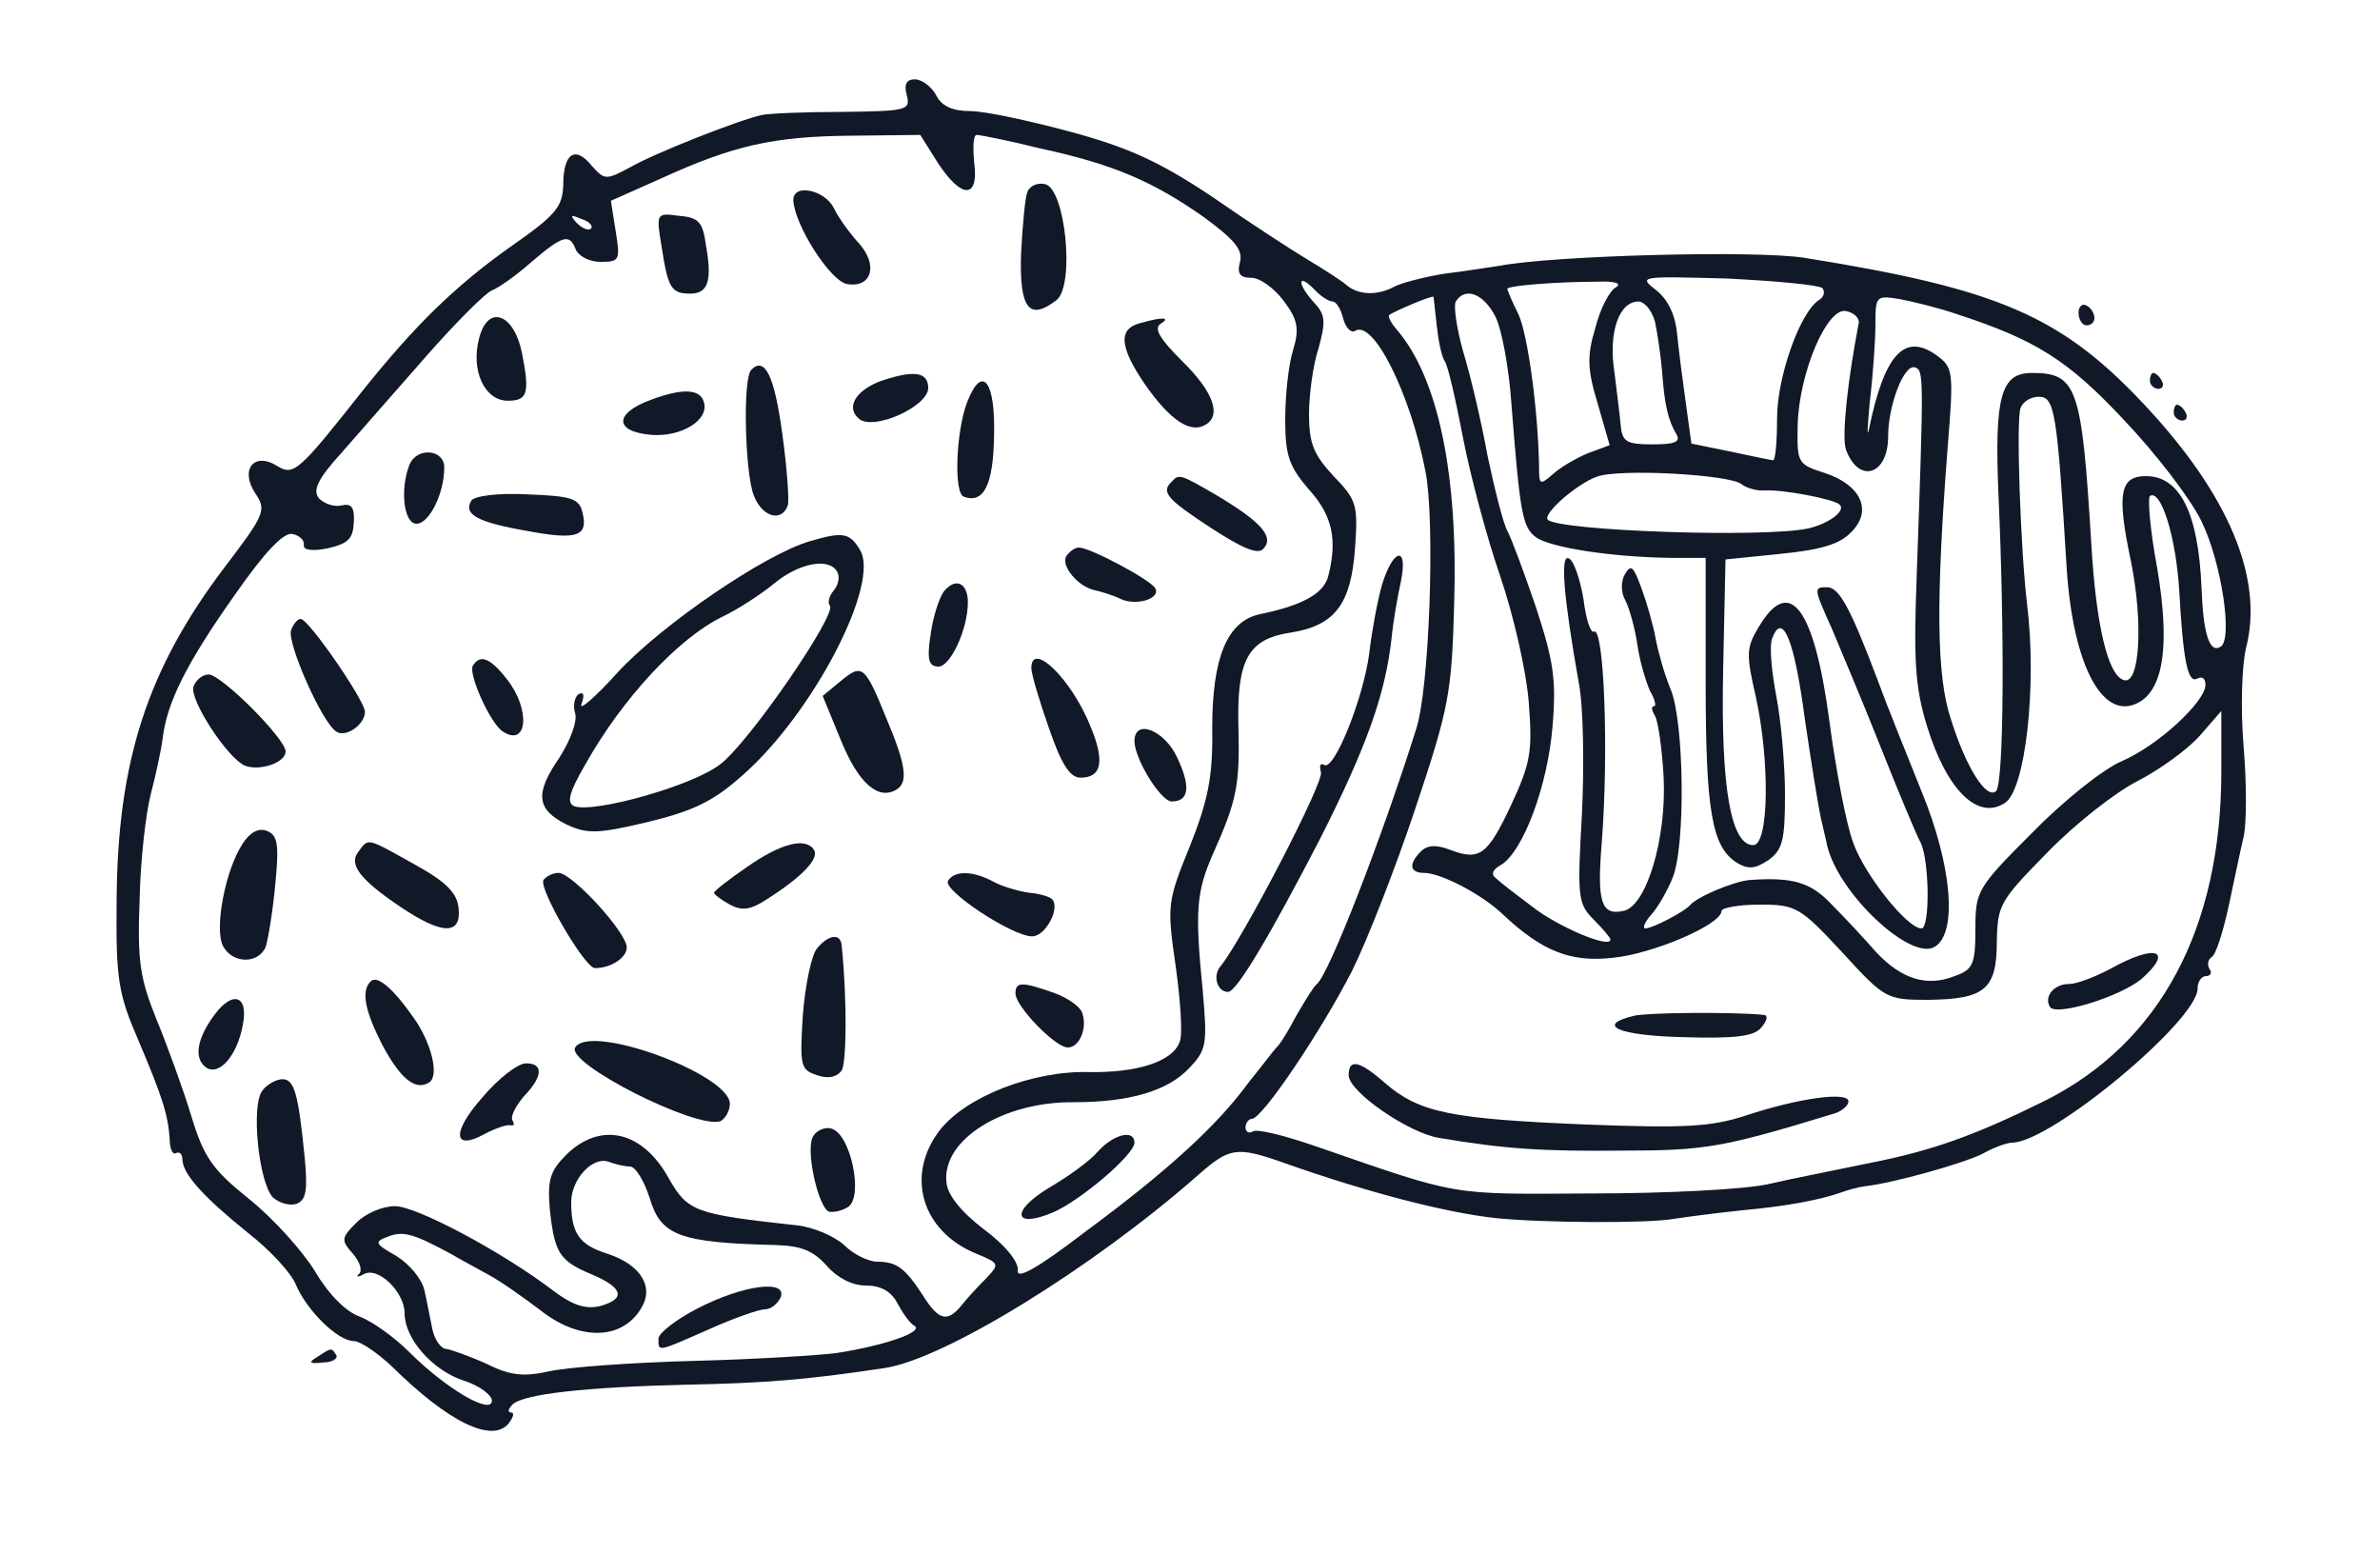 <?xml version="1.0" standalone="no"?>
<!DOCTYPE svg PUBLIC "-//W3C//DTD SVG 20010904//EN"
 "http://www.w3.org/TR/2001/REC-SVG-20010904/DTD/svg10.dtd">
<svg version="1.0" xmlns="http://www.w3.org/2000/svg"
 width="300pt" height="196pt" viewBox="0 0 300 196"
 preserveAspectRatio="xMidYMid meet">
<g transform="translate(0,196) scale(0.1,-0.1)"
   fill="#111827" stroke="none">
<path d="M1143 1840 c5 -19 0 -20 -81 -21 -48 0 -94 -2 -102 -4 -28 -6 -135
-48 -166 -66 -30 -16 -32 -16 -48 2 -21 26 -36 16 -36 -24 -1 -28 -9 -38 -68
-79 -70 -50 -120 -99 -187 -183 -79 -100 -85 -105 -106 -92 -29 18 -47 -5 -27
-35 14 -21 12 -26 -39 -93 -97 -128 -135 -244 -136 -420 -1 -99 2 -117 27
-175 31 -73 38 -95 40 -127 0 -11 4 -19 8 -16 5 2 8 -2 8 -9 1 -18 26 -46 83
-92 27 -21 54 -50 60 -65 14 -33 53 -71 73 -71 8 0 30 -15 48 -32 71 -70 126
-97 147 -72 6 8 8 14 3 14 -4 0 -4 4 2 10 13 13 90 22 219 25 98 2 151 6 250
21 75 11 262 126 395 243 40 35 48 37 110 15 102 -36 201 -62 265 -69 58 -6
190 -7 225 -1 19 3 59 8 88 11 55 5 96 13 122 22 8 3 22 7 30 8 37 4 125 29
149 41 14 8 31 14 37 14 49 0 234 154 234 194 0 9 5 16 11 16 5 0 8 4 4 9 -3
5 -2 12 3 15 5 3 14 31 21 63 7 32 15 72 19 88 4 17 4 68 0 115 -4 49 -2 101
3 123 23 88 -22 194 -128 307 -105 112 -184 146 -428 185 -61 10 -318 3 -385
-10 -14 -2 -45 -7 -70 -10 -24 -4 -52 -11 -62 -16 -22 -12 -46 -11 -61 2 -7 6
-29 20 -49 32 -20 12 -74 47 -120 79 -66 44 -105 62 -179 82 -52 14 -108 26
-126 26 -22 0 -36 6 -43 20 -6 11 -18 20 -27 20 -10 0 -14 -6 -10 -20z m39
-85 c30 -46 52 -46 46 0 -2 19 -1 35 3 35 4 0 40 -7 80 -17 93 -20 143 -42
207 -87 38 -28 49 -41 45 -56 -4 -15 0 -20 14 -20 11 0 29 -13 41 -29 18 -24
20 -35 12 -62 -6 -19 -10 -58 -10 -88 0 -45 5 -59 30 -88 30 -33 36 -64 24
-110 -6 -21 -32 -36 -86 -47 -41 -9 -60 -54 -60 -144 1 -60 -5 -90 -28 -148
-29 -71 -29 -75 -18 -152 6 -43 9 -86 5 -95 -9 -25 -54 -39 -114 -38 -71 2
-156 -31 -189 -74 -43 -57 -22 -127 47 -155 29 -12 29 -13 12 -31 -10 -10 -24
-25 -31 -34 -18 -22 -29 -19 -49 13 -22 34 -33 42 -57 42 -11 0 -30 9 -42 21
-12 11 -39 23 -61 25 -127 14 -136 17 -160 59 -33 60 -86 72 -129 30 -21 -21
-24 -32 -21 -69 6 -55 12 -65 53 -82 40 -17 43 -31 10 -40 -18 -4 -34 1 -58
19 -64 49 -173 107 -200 107 -16 0 -37 -9 -49 -21 -19 -19 -19 -22 -5 -38 9
-10 13 -21 9 -26 -5 -4 -2 -5 5 -1 18 11 52 -22 52 -49 0 -32 35 -72 75 -85
19 -6 35 -18 35 -25 0 -19 -58 15 -104 61 -19 19 -47 39 -63 45 -17 6 -39 28
-56 57 -16 26 -53 67 -83 91 -46 37 -57 52 -73 105 -10 33 -30 88 -44 122 -21
52 -24 74 -21 151 1 50 8 109 14 132 6 23 13 55 15 70 5 45 30 95 90 180 39
56 63 81 74 78 9 -2 15 -8 14 -14 -1 -6 10 -8 30 -4 26 6 32 12 33 33 1 19 -3
24 -16 21 -9 -2 -21 2 -28 9 -8 10 -2 24 29 58 22 25 70 80 107 122 37 42 74
79 82 82 8 3 31 19 50 36 40 34 48 36 56 15 4 -8 17 -15 31 -15 24 0 25 2 19
39 l-6 38 63 28 c92 42 142 53 239 54 l88 1 22 -35z m-437 -83 c-3 -3 -11 0
-18 7 -9 10 -8 11 6 5 10 -3 15 -9 12 -12z m935 -92 c4 0 10 -9 13 -21 3 -12
10 -19 15 -16 23 15 70 -79 89 -178 12 -62 5 -273 -12 -324 -43 -137 -110
-309 -125 -321 -4 -3 -15 -21 -26 -40 -10 -19 -21 -37 -25 -40 -3 -3 -18 -23
-35 -44 -40 -55 -104 -113 -207 -189 -60 -46 -86 -60 -84 -48 1 11 -16 32 -43
52 -29 22 -46 44 -47 59 -6 54 72 102 161 101 69 0 118 14 145 43 22 23 23 30
17 98 -10 101 -8 124 13 172 30 67 34 87 32 160 -2 85 12 111 67 119 55 9 75
36 80 106 4 55 2 61 -27 91 -25 27 -31 41 -31 78 0 24 5 62 12 83 9 33 9 42
-5 57 -22 24 -22 39 -1 18 8 -9 19 -16 24 -16z m357 18 c-8 -4 -20 -27 -26
-51 -11 -36 -10 -53 3 -96 l15 -52 -27 -10 c-15 -6 -35 -18 -44 -26 -17 -15
-18 -14 -18 8 -1 70 -14 167 -26 193 -8 16 -14 30 -14 32 0 4 63 9 113 9 22 1
32 -2 24 -7z m260 -1 c4 -5 2 -11 -4 -15 -24 -15 -53 -97 -53 -149 0 -29 -2
-53 -5 -53 -2 0 -26 5 -54 11 l-49 10 -7 51 c-4 28 -9 67 -11 87 -2 23 -11 43
-26 55 -23 18 -22 18 89 15 61 -3 115 -8 120 -12z m-486 -47 c2 -19 6 -39 10
-45 4 -5 14 -49 23 -96 9 -47 30 -126 47 -175 17 -50 33 -120 36 -159 5 -63 2
-77 -22 -129 -30 -64 -40 -71 -77 -57 -18 7 -29 6 -37 -2 -16 -16 -14 -27 4
-27 21 0 73 -27 99 -52 50 -47 86 -61 139 -55 51 5 137 42 137 59 0 4 22 8 48
8 46 0 51 -3 104 -60 54 -59 56 -60 109 -60 71 1 86 13 86 74 1 46 4 51 64
112 35 36 86 76 114 90 27 14 62 39 78 57 l27 31 0 -76 c0 -198 -77 -342 -222
-415 -87 -43 -141 -63 -223 -79 -38 -8 -95 -19 -125 -26 -30 -7 -131 -12 -225
-12 -180 -1 -163 -4 -348 60 -38 13 -73 22 -78 18 -5 -3 -9 0 -9 5 0 6 4 11 8
11 13 0 87 110 126 186 19 38 55 130 80 205 42 126 46 144 49 259 5 162 -20
282 -71 343 -8 9 -13 18 -11 20 7 5 54 25 56 23 0 0 2 -17 4 -36z m74 11 c8
-16 17 -65 20 -108 11 -141 14 -157 31 -170 18 -13 95 -25 169 -26 l45 0 0
-157 c0 -163 8 -207 39 -227 15 -9 23 -8 40 3 18 13 21 25 21 83 0 37 -5 93
-11 124 -6 31 -9 64 -5 73 13 34 28 -3 41 -102 8 -55 17 -110 20 -124 3 -14 7
-29 8 -35 14 -61 106 -147 136 -128 29 18 21 104 -17 196 -18 45 -44 109 -56
142 -34 90 -48 115 -63 115 -17 0 -17 -1 6 -52 10 -24 38 -90 61 -148 23 -58
46 -113 51 -122 11 -22 12 -108 1 -108 -18 0 -72 68 -86 108 -9 24 -22 93 -30
153 -19 143 -50 185 -89 119 -16 -26 -16 -35 -4 -87 18 -81 17 -188 -3 -188
-28 0 -41 71 -38 219 l3 141 69 7 c50 5 75 12 89 27 28 27 13 60 -33 75 -34
11 -35 12 -34 61 2 66 37 148 61 143 10 -2 17 -9 16 -15 -14 -72 -22 -145 -16
-160 16 -43 53 -32 53 17 0 39 20 92 34 87 11 -4 11 -9 2 -263 -4 -107 -2
-140 13 -189 25 -81 64 -119 98 -97 26 16 41 148 28 252 -8 67 -14 232 -8 246
3 8 13 14 23 14 20 0 23 -19 35 -215 8 -126 47 -197 93 -169 30 19 37 75 21
169 -9 48 -12 88 -9 90 14 9 33 -52 37 -120 5 -90 11 -117 23 -110 6 3 10 0
10 -8 0 -21 -59 -76 -105 -96 -24 -10 -75 -51 -114 -91 -69 -69 -71 -73 -71
-121 0 -44 -3 -51 -26 -59 -35 -14 -67 -4 -99 30 -14 16 -39 43 -55 59 -27 29
-49 36 -105 32 -20 -2 -66 -21 -75 -32 -7 -8 -47 -29 -56 -29 -4 0 -1 8 8 18
8 9 20 30 26 45 17 39 15 197 -2 238 -8 19 -16 48 -19 64 -3 17 -11 45 -18 64
-10 27 -13 31 -21 17 -5 -9 -5 -23 1 -33 5 -10 12 -35 15 -56 3 -21 11 -47 16
-58 6 -10 8 -19 5 -19 -4 0 -3 -5 1 -12 4 -6 9 -41 11 -77 4 -78 -22 -164 -51
-169 -28 -6 -33 12 -27 86 9 115 3 274 -10 266 -4 -2 -10 16 -13 41 -4 24 -12
48 -18 51 -12 8 -7 -49 12 -156 6 -30 7 -105 4 -167 -6 -104 -5 -112 15 -132
12 -12 21 -23 21 -25 0 -12 -66 16 -98 41 -20 15 -41 31 -46 36 -7 5 -5 11 6
17 28 17 59 100 65 175 5 59 1 83 -21 150 -15 44 -31 87 -36 96 -5 9 -16 52
-25 95 -8 44 -22 103 -31 132 -8 29 -12 57 -9 62 12 19 35 10 50 -19z m582 3
c98 -32 139 -57 210 -133 40 -42 84 -99 98 -128 25 -51 40 -149 24 -158 -14
-9 -22 17 -24 75 -4 93 -27 140 -70 140 -33 0 -37 -22 -19 -107 16 -79 11
-157 -9 -150 -20 6 -35 69 -41 173 -12 197 -18 214 -75 214 -39 0 -47 -30 -42
-152 8 -175 7 -365 -3 -375 -12 -11 -38 30 -57 91 -18 54 -19 148 -4 342 8 98
7 101 -15 117 -40 28 -65 -1 -84 -93 -3 -14 -2 2 1 35 4 33 7 77 7 97 0 35 1
36 31 31 16 -3 49 -11 72 -19z m-381 -9 c3 -13 7 -41 9 -62 3 -44 8 -63 18
-80 6 -10 -2 -13 -30 -13 -32 0 -38 3 -40 23 -1 12 -5 43 -8 68 -8 50 6 89 30
89 8 0 17 -11 21 -25z m109 -205 c6 -5 20 -9 30 -8 24 1 87 -11 94 -18 8 -8
-14 -24 -40 -30 -57 -12 -313 -3 -328 11 -7 7 35 44 61 54 27 11 168 3 183 -9z
m-1401 -860 c7 0 18 -18 25 -40 14 -47 37 -56 159 -59 32 -1 47 -7 64 -26 13
-15 32 -25 49 -25 19 0 32 -7 40 -22 7 -13 16 -26 22 -29 11 -8 -40 -25 -98
-34 -22 -3 -103 -8 -181 -10 -77 -2 -159 -8 -181 -13 -32 -7 -49 -6 -79 9 -22
10 -45 18 -51 19 -7 0 -15 11 -18 25 -3 14 -7 36 -10 49 -3 14 -19 33 -35 43
-28 16 -29 18 -10 25 19 7 32 3 80 -23 8 -5 29 -16 45 -25 17 -9 46 -30 66
-45 49 -39 103 -38 127 2 17 27 0 55 -42 69 -36 11 -46 26 -46 65 0 29 27 58
47 51 8 -3 20 -6 27 -6z"/>
<path d="M1295 1718 c-3 -7 -6 -42 -8 -78 -2 -69 10 -85 45 -58 23 19 11 141
-15 146 -9 2 -19 -2 -22 -10z"/>
<path d="M1000 1708 c1 -31 47 -103 68 -106 31 -5 39 24 15 51 -11 12 -26 32
-32 45 -12 23 -51 31 -51 10z"/>
<path d="M834 1649 c8 -52 12 -59 36 -59 22 0 28 15 20 60 -4 30 -9 36 -34 38
-29 4 -29 3 -22 -39z"/>
<path d="M604 1534 c-11 -41 7 -79 36 -79 25 0 28 9 18 60 -10 50 -43 62 -54
19z"/>
<path d="M1438 1553 c-29 -7 -27 -30 5 -77 32 -46 58 -63 77 -51 20 12 9 42
-30 80 -28 28 -36 41 -27 47 13 8 3 9 -25 1z"/>
<path d="M947 1494 c-11 -11 -8 -129 3 -158 10 -27 35 -35 43 -13 2 6 -1 48
-7 91 -10 73 -22 97 -39 80z"/>
<path d="M1108 1479 c-30 -12 -42 -33 -25 -47 19 -15 87 16 87 39 0 21 -19 23
-62 8z"/>
<path d="M1219 1453 c-14 -37 -17 -115 -4 -119 25 -9 37 15 38 76 2 70 -15 92
-34 43z"/>
<path d="M820 1456 c-46 -17 -46 -40 1 -44 38 -3 74 19 66 42 -5 16 -27 17
-67 2z"/>
<path d="M516 1374 c-12 -31 -7 -74 9 -74 16 0 35 38 35 71 0 23 -35 26 -44 3z"/>
<path d="M1477 1353 c-14 -13 -6 -22 49 -58 40 -26 59 -34 66 -27 15 15 -2 34
-57 67 -48 28 -49 28 -58 18z"/>
<path d="M594 1329 c-10 -17 7 -27 70 -38 64 -12 78 -7 70 24 -4 17 -15 20
-69 22 -38 2 -67 -2 -71 -8z"/>
<path d="M1021 1278 c-56 -16 -187 -105 -243 -166 -28 -31 -49 -49 -45 -39 4
11 3 16 -4 12 -5 -4 -7 -15 -4 -24 3 -10 -6 -34 -20 -56 -31 -45 -29 -65 9
-84 26 -12 39 -12 102 3 58 14 83 26 120 59 89 78 174 242 148 284 -13 22 -22
23 -63 11z m34 -38 c4 -6 2 -17 -4 -24 -6 -7 -8 -16 -5 -19 10 -10 -102 -173
-138 -200 -34 -27 -159 -62 -184 -53 -10 4 -7 17 14 53 46 82 117 159 173 186
19 9 48 28 64 41 31 26 69 34 80 16z"/>
<path d="M1344 1259 c-7 -12 15 -39 37 -43 8 -2 22 -6 32 -11 20 -9 51 1 43
14 -7 11 -82 51 -96 51 -5 0 -12 -5 -16 -11z"/>
<path d="M1190 1215 c-6 -8 -14 -32 -17 -55 -5 -32 -2 -40 10 -40 15 0 37 47
37 81 0 24 -15 32 -30 14z"/>
<path d="M367 1166 c-6 -15 39 -117 57 -128 12 -8 36 9 36 25 0 14 -71 117
-81 117 -4 0 -9 -6 -12 -14z"/>
<path d="M596 1121 c-6 -10 22 -73 38 -83 31 -20 35 28 5 66 -21 27 -34 32
-43 17z"/>
<path d="M1300 1118 c0 -7 10 -41 22 -75 16 -47 27 -63 40 -63 27 0 31 21 12
66 -24 59 -74 107 -74 72z"/>
<path d="M1060 1102 l-23 -19 23 -56 c22 -54 47 -76 70 -62 15 9 12 31 -12 88
-28 69 -31 71 -58 49z"/>
<path d="M244 1095 c-6 -16 43 -91 65 -100 19 -7 51 4 51 18 0 16 -81 97 -97
97 -8 0 -16 -7 -19 -15z"/>
<path d="M1430 1026 c0 -22 33 -76 47 -76 22 0 24 19 7 55 -16 35 -54 50 -54
21z"/>
<path d="M306 897 c-22 -33 -36 -107 -25 -129 12 -23 45 -23 54 -1 3 10 9 45
12 79 5 50 3 62 -11 67 -10 4 -21 -2 -30 -16z"/>
<path d="M452 887 c-13 -16 1 -35 53 -70 52 -35 77 -36 73 -1 -2 19 -16 33
-56 55 -61 34 -57 33 -70 16z"/>
<path d="M941 867 c-22 -15 -41 -30 -41 -32 0 -2 9 -9 20 -15 15 -8 26 -7 47
7 44 28 66 51 59 62 -10 16 -41 9 -85 -22z"/>
<path d="M685 851 c-6 -11 52 -111 65 -111 20 0 40 13 40 26 0 19 -69 94 -86
94 -7 0 -15 -4 -19 -9z"/>
<path d="M1195 850 c-7 -12 81 -70 106 -70 17 0 36 36 25 47 -3 3 -16 7 -29 8
-14 2 -34 8 -45 14 -26 14 -49 14 -57 1z"/>
<path d="M1030 765 c-7 -8 -15 -46 -18 -84 -4 -65 -3 -69 18 -76 15 -5 25 -2
31 6 6 11 7 87 0 157 -1 16 -16 15 -31 -3z"/>
<path d="M467 723 c-12 -12 -7 -37 15 -80 23 -43 42 -58 59 -47 13 8 3 50 -20
82 -26 37 -46 54 -54 45z"/>
<path d="M1280 708 c0 -16 50 -68 66 -68 15 0 25 25 18 44 -3 8 -19 19 -36 25
-40 14 -48 14 -48 -1z"/>
<path d="M266 675 c-19 -28 -21 -51 -5 -61 16 -9 38 16 45 54 8 40 -15 45 -40
7z"/>
<path d="M725 640 c-12 -20 152 -103 183 -93 6 3 12 13 12 22 0 37 -176 102
-195 71z"/>
<path d="M608 577 c-39 -44 -37 -68 3 -46 13 7 28 12 32 11 5 -1 6 1 3 6 -3 5
4 18 14 30 25 26 25 42 3 42 -10 0 -35 -19 -55 -43z"/>
<path d="M331 586 c-15 -18 -5 -116 13 -135 8 -7 21 -11 30 -8 12 5 14 17 10
59 -8 80 -13 98 -28 98 -7 0 -19 -6 -25 -14z"/>
<path d="M1024 526 c-8 -20 8 -88 21 -93 6 -1 16 1 24 6 20 13 3 94 -22 99 -9
2 -20 -4 -23 -12z"/>
<path d="M1742 1223 c-6 -21 -13 -60 -16 -86 -7 -55 -44 -149 -57 -141 -5 3
-6 -1 -4 -9 5 -11 -98 -209 -126 -244 -11 -12 -5 -33 9 -33 11 0 55 75 117
195 57 113 81 179 89 250 2 22 8 55 12 73 9 45 -10 41 -24 -5z"/>
<path d="M1384 509 c-10 -12 -38 -32 -62 -46 -48 -29 -45 -52 5 -31 35 15 103
73 103 88 0 17 -26 11 -46 -11z"/>
<path d="M2660 739 c-19 -10 -42 -19 -52 -19 -19 0 -32 -16 -24 -29 8 -12 88
13 115 35 42 37 18 45 -39 13z"/>
<path d="M2060 680 c-50 -12 -20 -25 61 -27 67 -2 90 1 99 12 7 8 9 15 4 16
-40 4 -147 3 -164 -1z"/>
<path d="M1700 605 c0 -21 76 -73 114 -79 83 -14 130 -17 231 -16 105 0 127 4
268 47 9 3 17 10 17 15 0 13 -64 4 -130 -18 -43 -14 -77 -16 -203 -11 -169 7
-208 15 -251 52 -33 29 -46 31 -46 10z"/>
<path d="M879 311 c-27 -14 -49 -31 -49 -38 0 -17 -2 -17 64 12 31 14 63 25
70 25 8 0 16 7 20 15 9 23 -47 16 -105 -14z"/>
<path d="M2620 1566 c0 -9 5 -16 10 -16 6 0 10 4 10 9 0 6 -4 13 -10 16 -5 3
-10 -1 -10 -9z"/>
<path d="M2710 1480 c0 -5 5 -10 11 -10 5 0 7 5 4 10 -3 6 -8 10 -11 10 -2 0
-4 -4 -4 -10z"/>
<path d="M2740 1440 c0 -5 5 -10 11 -10 5 0 7 5 4 10 -3 6 -8 10 -11 10 -2 0
-4 -4 -4 -10z"/>
<path d="M400 250 c-12 -7 -10 -9 7 -7 12 0 19 5 17 9 -6 10 -6 10 -24 -2z"/>
</g>
</svg>
